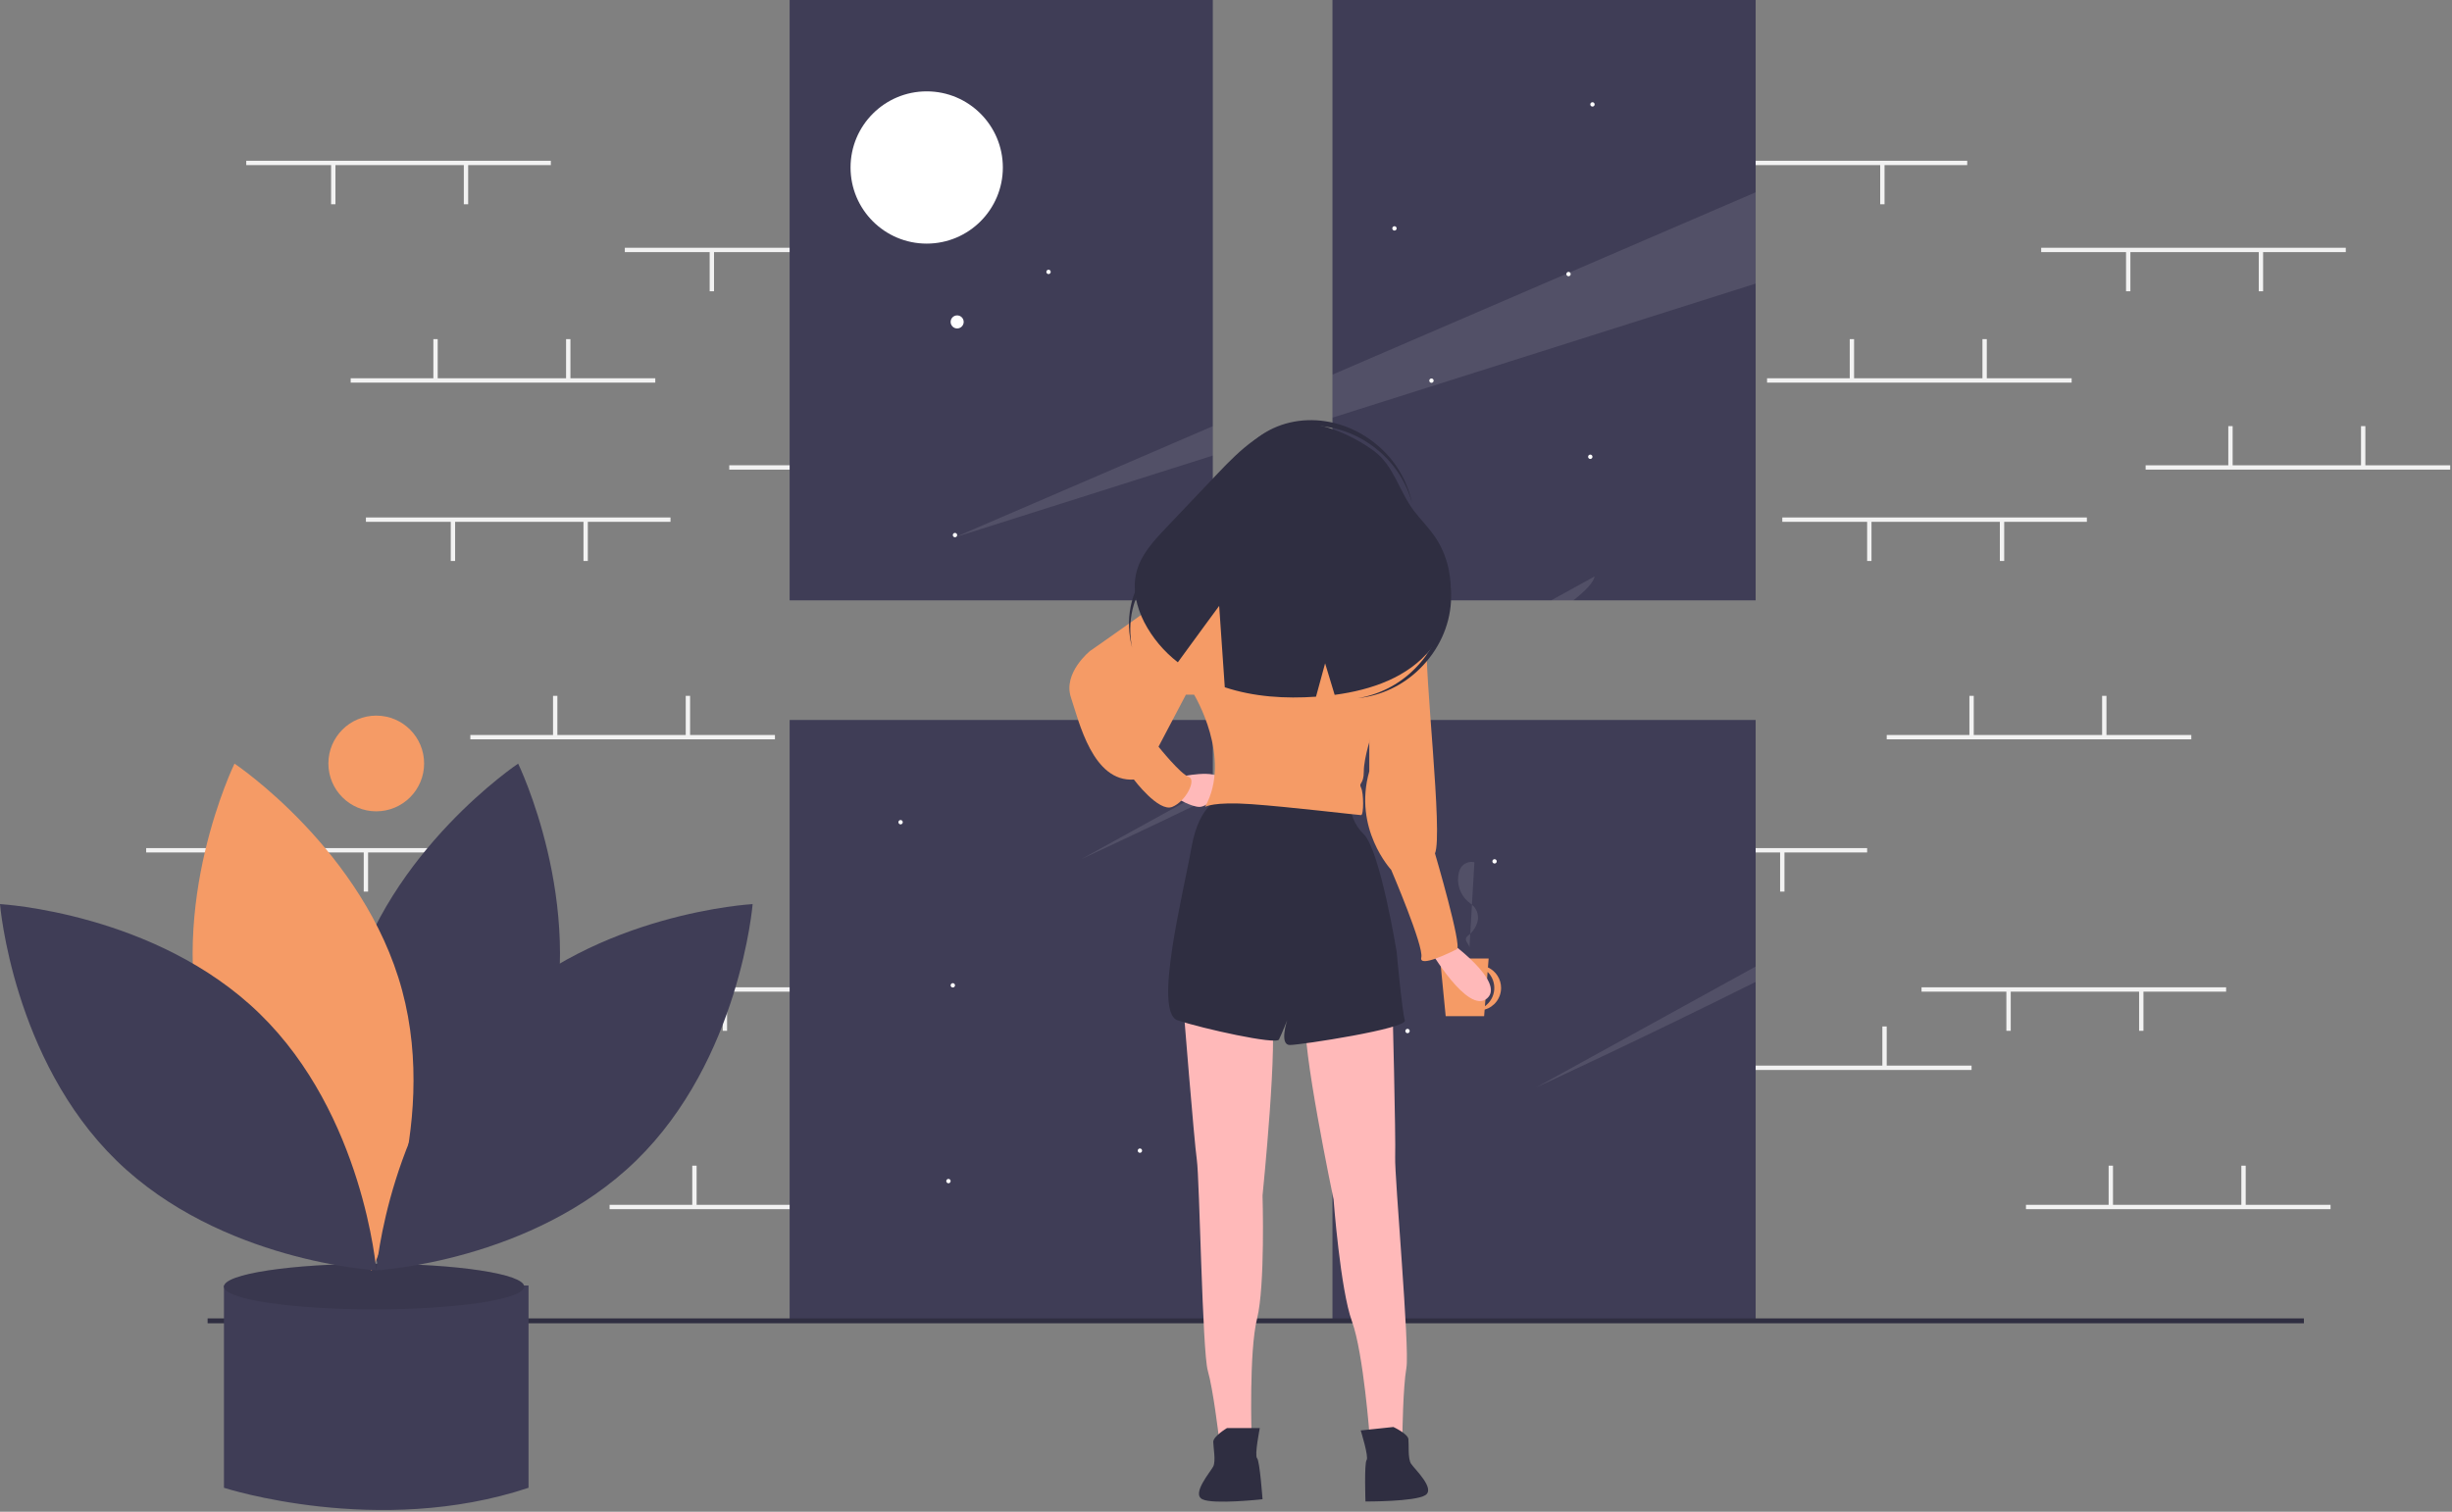 <svg width="1127" height="695" viewBox="0 0 1127 695" fill="none" xmlns="http://www.w3.org/2000/svg">
<rect x="0" y="0" width="1127" height="695" fill="#808080" stroke="none"/>
<g clip-path="url(#clip0)">
<path d="M301.182 173.908H161.182V175.908H301.182V173.908Z" fill="#F2F2F2"/>
<path d="M201.182 155.908H199.182V174.408H201.182V155.908Z" fill="#F2F2F2"/>
<path d="M262.182 155.908H260.182V174.408H262.182V155.908Z" fill="#F2F2F2"/>
<path d="M253.182 73.908H113.182V75.908H253.182V73.908Z" fill="#F2F2F2"/>
<path d="M215.182 75.408H213.182V93.908H215.182V75.408Z" fill="#F2F2F2"/>
<path d="M154.182 75.408H152.182V93.908H154.182V75.408Z" fill="#F2F2F2"/>
<path d="M475.182 213.908H335.182V215.908H475.182V213.908Z" fill="#F2F2F2"/>
<path d="M375.182 195.908H373.182V214.408H375.182V195.908Z" fill="#F2F2F2"/>
<path d="M436.182 195.908H434.182V214.408H436.182V195.908Z" fill="#F2F2F2"/>
<path d="M427.182 113.908H287.182V115.908H427.182V113.908Z" fill="#F2F2F2"/>
<path d="M389.182 115.408H387.182V133.908H389.182V115.408Z" fill="#F2F2F2"/>
<path d="M328.182 115.408H326.182V133.908H328.182V115.408Z" fill="#F2F2F2"/>
<path d="M420.182 553.908H280.182V555.908H420.182V553.908Z" fill="#F2F2F2"/>
<path d="M320.182 535.908H318.182V554.408H320.182V535.908Z" fill="#F2F2F2"/>
<path d="M381.182 535.908H379.182V554.408H381.182V535.908Z" fill="#F2F2F2"/>
<path d="M372.182 453.908H232.182V455.908H372.182V453.908Z" fill="#F2F2F2"/>
<path d="M334.182 455.408H332.182V473.908H334.182V455.408Z" fill="#F2F2F2"/>
<path d="M273.182 455.408H271.182V473.908H273.182V455.408Z" fill="#F2F2F2"/>
<path d="M356.182 337.908H216.182V339.908H356.182V337.908Z" fill="#F2F2F2"/>
<path d="M256.182 319.908H254.182V338.408H256.182V319.908Z" fill="#F2F2F2"/>
<path d="M317.182 319.908H315.182V338.408H317.182V319.908Z" fill="#F2F2F2"/>
<path d="M308.182 237.908H168.182V239.908H308.182V237.908Z" fill="#F2F2F2"/>
<path d="M270.182 239.408H268.182V257.908H270.182V239.408Z" fill="#F2F2F2"/>
<path d="M209.182 239.408H207.182V257.908H209.182V239.408Z" fill="#F2F2F2"/>
<path d="M255.182 489.908H115.182V491.908H255.182V489.908Z" fill="#F2F2F2"/>
<path d="M155.182 471.908H153.182V490.408H155.182V471.908Z" fill="#F2F2F2"/>
<path d="M216.182 471.908H214.182V490.408H216.182V471.908Z" fill="#F2F2F2"/>
<path d="M207.182 389.908H67.182V391.908H207.182V389.908Z" fill="#F2F2F2"/>
<path d="M169.182 391.408H167.182V409.908H169.182V391.408Z" fill="#F2F2F2"/>
<path d="M108.182 391.408H106.182V409.908H108.182V391.408Z" fill="#F2F2F2"/>
<path d="M952.182 173.908H812.182V175.908H952.182V173.908Z" fill="#F2F2F2"/>
<path d="M852.182 155.908H850.182V174.408H852.182V155.908Z" fill="#F2F2F2"/>
<path d="M913.182 155.908H911.182V174.408H913.182V155.908Z" fill="#F2F2F2"/>
<path d="M904.182 73.908H764.182V75.908H904.182V73.908Z" fill="#F2F2F2"/>
<path d="M866.182 75.408H864.182V93.908H866.182V75.408Z" fill="#F2F2F2"/>
<path d="M805.182 75.408H803.182V93.908H805.182V75.408Z" fill="#F2F2F2"/>
<path d="M1126.18 213.908H986.182V215.908H1126.18V213.908Z" fill="#F2F2F2"/>
<path d="M1026.18 195.908H1024.18V214.408H1026.18V195.908Z" fill="#F2F2F2"/>
<path d="M1087.18 195.908H1085.18V214.408H1087.18V195.908Z" fill="#F2F2F2"/>
<path d="M1078.18 113.908H938.182V115.908H1078.18V113.908Z" fill="#F2F2F2"/>
<path d="M1040.18 115.408H1038.18V133.908H1040.18V115.408Z" fill="#F2F2F2"/>
<path d="M979.182 115.408H977.182V133.908H979.182V115.408Z" fill="#F2F2F2"/>
<path d="M1071.18 553.908H931.182V555.908H1071.18V553.908Z" fill="#F2F2F2"/>
<path d="M971.182 535.908H969.182V554.408H971.182V535.908Z" fill="#F2F2F2"/>
<path d="M1032.18 535.908H1030.18V554.408H1032.18V535.908Z" fill="#F2F2F2"/>
<path d="M1023.18 453.908H883.182V455.908H1023.18V453.908Z" fill="#F2F2F2"/>
<path d="M985.182 455.408H983.182V473.908H985.182V455.408Z" fill="#F2F2F2"/>
<path d="M924.182 455.408H922.182V473.908H924.182V455.408Z" fill="#F2F2F2"/>
<path d="M1007.18 337.908H867.182V339.908H1007.18V337.908Z" fill="#F2F2F2"/>
<path d="M907.182 319.908H905.182V338.408H907.182V319.908Z" fill="#F2F2F2"/>
<path d="M968.182 319.908H966.182V338.408H968.182V319.908Z" fill="#F2F2F2"/>
<path d="M959.182 237.908H819.182V239.908H959.182V237.908Z" fill="#F2F2F2"/>
<path d="M921.182 239.408H919.182V257.908H921.182V239.408Z" fill="#F2F2F2"/>
<path d="M860.182 239.408H858.182V257.908H860.182V239.408Z" fill="#F2F2F2"/>
<path d="M906.182 489.908H766.182V491.908H906.182V489.908Z" fill="#F2F2F2"/>
<path d="M806.182 471.908H804.182V490.408H806.182V471.908Z" fill="#F2F2F2"/>
<path d="M867.182 471.908H865.182V490.408H867.182V471.908Z" fill="#F2F2F2"/>
<path d="M858.182 389.908H718.182V391.908H858.182V389.908Z" fill="#F2F2F2"/>
<path d="M820.182 391.408H818.182V409.908H820.182V391.408Z" fill="#F2F2F2"/>
<path d="M759.182 391.408H757.182V409.908H759.182V391.408Z" fill="#F2F2F2"/>
<path d="M557.434 0H362.934V276H557.434V0Z" fill="#3F3D56"/>
<path d="M806.934 331H612.434V607H806.934V331Z" fill="#3F3D56"/>
<path d="M806.934 0H612.434V276H806.934V0Z" fill="#3F3D56"/>
<path d="M557.434 331H362.934V607H557.434V331Z" fill="#3F3D56"/>
<path d="M1058.93 606.131H95.424V608.372H1058.93V606.131Z" fill="#2F2E41"/>
<path d="M113.934 591H102.934V684C102.934 684 173.934 707 242.934 684V591H113.934Z" fill="#3F3D56"/>
<path d="M171.934 602C210.042 602 240.934 597.299 240.934 591.5C240.934 585.701 210.042 581 171.934 581C133.826 581 102.934 585.701 102.934 591.5C102.934 597.299 133.826 602 171.934 602Z" fill="#3F3D56"/>
<path opacity="0.1" d="M171.934 602C210.042 602 240.934 597.299 240.934 591.5C240.934 585.701 210.042 581 171.934 581C133.826 581 102.934 585.701 102.934 591.5C102.934 597.299 133.826 602 171.934 602Z" fill="black"/>
<path d="M252.142 479.886C234.736 544.231 175.115 584.081 175.115 584.081C175.115 584.081 143.715 519.608 161.121 455.263C178.528 390.919 238.149 351.068 238.149 351.068C238.149 351.068 269.548 415.541 252.142 479.886Z" fill="#3F3D56"/>
<path d="M93.792 479.886C111.198 544.231 170.819 584.081 170.819 584.081C170.819 584.081 202.219 519.608 184.812 455.263C167.406 390.919 107.785 351.068 107.785 351.068C107.785 351.068 76.385 415.541 93.792 479.886Z" fill="#F59B66"/>
<path d="M119.369 466.058C167.133 512.554 172.967 584.029 172.967 584.029C172.967 584.029 101.361 580.119 53.597 533.623C5.834 487.127 0 415.652 0 415.652C0 415.652 71.606 419.562 119.369 466.058Z" fill="#3F3D56"/>
<path d="M226.564 466.058C178.801 512.554 172.967 584.029 172.967 584.029C172.967 584.029 244.573 580.119 292.336 533.623C340.1 487.127 345.934 415.652 345.934 415.652C345.934 415.652 274.328 419.562 226.564 466.058Z" fill="#3F3D56"/>
<path d="M172.934 373C185.084 373 194.934 363.15 194.934 351C194.934 338.85 185.084 329 172.934 329C160.784 329 150.934 338.85 150.934 351C150.934 363.15 160.784 373 172.934 373Z" fill="#F59B66"/>
<path d="M439.934 151C441.591 151 442.934 149.657 442.934 148C442.934 146.343 441.591 145 439.934 145C438.277 145 436.934 146.343 436.934 148C436.934 149.657 438.277 151 439.934 151Z" fill="white"/>
<path d="M425.934 112C445.264 112 460.934 96.33 460.934 77C460.934 57.67 445.264 42 425.934 42C406.604 42 390.934 57.67 390.934 77C390.934 96.33 406.604 112 425.934 112Z" fill="white"/>
<path d="M481.934 126C482.486 126 482.934 125.552 482.934 125C482.934 124.448 482.486 124 481.934 124C481.382 124 480.934 124.448 480.934 125C480.934 125.552 481.382 126 481.934 126Z" fill="white"/>
<path d="M657.934 176C658.486 176 658.934 175.552 658.934 175C658.934 174.448 658.486 174 657.934 174C657.382 174 656.934 174.448 656.934 175C656.934 175.552 657.382 176 657.934 176Z" fill="white"/>
<path d="M646.934 475C647.486 475 647.934 474.552 647.934 474C647.934 473.448 647.486 473 646.934 473C646.382 473 645.934 473.448 645.934 474C645.934 474.552 646.382 475 646.934 475Z" fill="white"/>
<path d="M435.934 544C436.486 544 436.934 543.552 436.934 543C436.934 542.448 436.486 542 435.934 542C435.382 542 434.934 542.448 434.934 543C434.934 543.552 435.382 544 435.934 544Z" fill="white"/>
<path d="M730.934 211C731.486 211 731.934 210.552 731.934 210C731.934 209.448 731.486 209 730.934 209C730.382 209 729.934 209.448 729.934 210C729.934 210.552 730.382 211 730.934 211Z" fill="white"/>
<path d="M720.934 127C721.486 127 721.934 126.552 721.934 126C721.934 125.448 721.486 125 720.934 125C720.382 125 719.934 125.448 719.934 126C719.934 126.552 720.382 127 720.934 127Z" fill="white"/>
<path d="M686.934 397C687.486 397 687.934 396.552 687.934 396C687.934 395.448 687.486 395 686.934 395C686.382 395 685.934 395.448 685.934 396C685.934 396.552 686.382 397 686.934 397Z" fill="white"/>
<path d="M632.934 247C633.486 247 633.934 246.552 633.934 246C633.934 245.448 633.486 245 632.934 245C632.382 245 631.934 245.448 631.934 246C631.934 246.552 632.382 247 632.934 247Z" fill="white"/>
<path d="M640.934 106C641.486 106 641.934 105.552 641.934 105C641.934 104.448 641.486 104 640.934 104C640.382 104 639.934 104.448 639.934 105C639.934 105.552 640.382 106 640.934 106Z" fill="white"/>
<path d="M731.934 49C732.486 49 732.934 48.552 732.934 48C732.934 47.448 732.486 47 731.934 47C731.382 47 730.934 47.448 730.934 48C730.934 48.552 731.382 49 731.934 49Z" fill="white"/>
<path d="M437.934 454C438.486 454 438.934 453.552 438.934 453C438.934 452.448 438.486 452 437.934 452C437.382 452 436.934 452.448 436.934 453C436.934 453.552 437.382 454 437.934 454Z" fill="white"/>
<path d="M523.934 530C524.486 530 524.934 529.552 524.934 529C524.934 528.448 524.486 528 523.934 528C523.382 528 522.934 528.448 522.934 529C522.934 529.552 523.382 530 523.934 530Z" fill="white"/>
<path d="M413.934 379C414.486 379 414.934 378.552 414.934 378C414.934 377.448 414.486 377 413.934 377C413.382 377 412.934 377.448 412.934 378C412.934 378.552 413.382 379 413.934 379Z" fill="white"/>
<path d="M438.934 247C439.486 247 439.934 246.552 439.934 246C439.934 245.448 439.486 245 438.934 245C438.382 245 437.934 245.448 437.934 246C437.934 246.552 438.382 247 438.934 247Z" fill="white"/>
<path opacity="0.1" d="M438.934 247L557.434 195.93V209.45L438.934 247Z" fill="white"/>
<path opacity="0.1" d="M806.934 88.41V130.38L612.434 192.02V172.23L806.934 88.41Z" fill="white"/>
<path opacity="0.1" d="M496.974 394.98L557.434 361.67V366.3C523.624 382.67 498.154 394.44 496.974 394.98Z" fill="white"/>
<path opacity="0.1" d="M613.114 331H628.364C623.074 333.73 617.764 336.44 612.434 339.13V331.38L613.114 331Z" fill="white"/>
<path opacity="0.1" d="M732.934 265C732.474 267.65 728.984 271.41 723.174 276H712.964L732.934 265Z" fill="white"/>
<path opacity="0.1" d="M806.934 444.36V451.42C755.014 477.33 707.584 499.24 705.974 499.98L806.934 444.36Z" fill="white"/>
<path d="M689.934 454.187C689.933 452.204 689.364 450.262 688.294 448.591C687.225 446.921 685.699 445.592 683.898 444.761L684.218 440.677H661.874L664.472 467.178H682.139L682.375 464.179C684.55 463.563 686.466 462.254 687.83 460.451C689.194 458.647 689.933 456.448 689.934 454.187V454.187ZM682.499 462.598L683.736 446.819C684.809 447.878 685.638 449.158 686.164 450.57C686.69 451.983 686.902 453.493 686.784 454.996C686.667 456.499 686.222 457.957 685.482 459.27C684.741 460.583 683.723 461.719 682.499 462.598Z" fill="#F59B66"/>
<path d="M665.844 432.617C665.844 432.617 692.264 451.489 683.457 459.037C674.651 466.586 657.037 436.391 657.037 436.391L665.844 432.617Z" fill="#FFB9B9"/>
<path d="M543.808 461.554C543.808 461.554 548.841 524.459 550.099 533.265C551.357 542.072 552.615 621.332 555.131 630.139C557.647 638.946 560.164 660.333 560.164 660.333H575.261C575.261 660.333 574.003 621.332 577.777 606.235C581.551 591.138 580.293 549.621 580.293 549.621C580.293 549.621 587.842 475.393 584.067 465.328C580.293 455.263 543.808 461.554 543.808 461.554Z" fill="#FFB9B9"/>
<path d="M563.938 656.559C563.938 656.559 557.647 660.333 557.647 662.849C557.647 665.365 558.905 671.656 557.647 674.172C556.389 676.688 547.583 686.753 552.615 689.269C557.647 691.785 580.293 689.269 580.293 689.269C580.293 689.269 579.035 671.656 577.777 670.398C576.519 669.14 579.035 656.559 579.035 656.559H563.938Z" fill="#2F2E41"/>
<path d="M639.983 460.012C639.983 460.012 641.581 523.098 641.254 531.988C640.927 540.878 647.996 619.832 646.418 628.854C644.84 637.877 644.583 659.41 644.583 659.41L629.569 660.995C629.569 660.995 626.726 622.077 621.388 607.46C616.05 592.842 612.943 551.422 612.943 551.422C612.943 551.422 597.645 478.397 600.342 467.991C603.039 457.586 639.983 460.012 639.983 460.012Z" fill="#FFB9B9"/>
<path d="M640.433 656.053C640.433 656.053 647.085 659.146 647.349 661.648C647.613 664.15 647.022 670.538 648.538 672.909C650.053 675.279 659.867 684.364 655.127 687.394C650.387 690.425 627.602 690.299 627.602 690.299C627.602 690.299 627.004 672.651 628.123 671.268C629.242 669.885 625.419 657.637 625.419 657.637L640.433 656.053Z" fill="#2F2E41"/>
<path d="M561.422 367.196C561.422 367.196 551.357 368.454 547.583 389.842C543.808 411.23 529.969 465.328 541.292 469.102C552.615 472.877 586.584 480.425 587.842 477.909C589.1 475.393 591.616 469.102 591.616 469.102C591.616 469.102 587.842 480.425 592.874 480.425C597.907 480.425 646.972 472.877 645.714 469.102C644.456 465.328 641.94 437.65 641.94 437.65C641.94 437.65 634.391 391.1 626.843 383.552C624.658 381.454 622.962 378.902 621.875 376.075C620.788 373.248 620.336 370.217 620.552 367.196H561.422Z" fill="#2F2E41"/>
<path d="M542.55 357.131C542.55 357.131 558.905 353.357 561.422 358.389C563.938 363.422 555.131 370.97 551.357 370.97C547.583 370.97 541.292 367.196 541.292 367.196L542.55 357.131Z" fill="#FFB9B9"/>
<path d="M600.453 248.543C612.96 248.543 623.098 238.404 623.098 225.897C623.098 213.39 612.96 203.251 600.453 203.251C587.946 203.251 577.807 213.39 577.807 225.897C577.807 238.404 587.946 248.543 600.453 248.543Z" fill="#FFB9B9"/>
<path d="M586.771 241.413C586.771 241.413 584.067 261.516 581.551 261.516C579.035 261.516 600.423 272.839 600.423 272.839L616.778 270.323L621.81 262.774C621.81 262.774 614.006 250.652 614.006 240.587C614.006 230.522 586.771 241.413 586.771 241.413Z" fill="#FFB9B9"/>
<path d="M591.616 261.516C591.616 261.516 587.842 259 586.584 259H576.519C575.261 259 558.905 262.774 558.905 262.774L548.841 319.389C548.841 319.389 566.454 348.325 553.873 370.971C553.873 370.971 557.647 368.455 575.261 369.713C592.874 370.971 624.327 374.745 625.585 374.745C626.843 374.745 626.843 364.68 625.585 362.164C624.327 359.648 626.843 360.906 626.843 354.615C626.843 348.325 630.617 337.002 630.617 337.002L648.23 272.839C648.23 272.839 625.585 260.258 621.81 261.516C618.036 262.774 606.713 266.549 604.197 265.29C601.681 264.032 591.616 261.516 591.616 261.516Z" fill="#F59B66"/>
<path d="M562.68 264.032L558.905 262.774C558.905 262.774 551.357 261.516 542.55 269.064C533.744 276.613 501.033 299.259 501.033 299.259C501.033 299.259 488.452 309.324 492.226 320.646C496.001 331.969 502.291 359.647 521.163 358.389C521.163 358.389 532.485 373.487 538.776 370.97C545.066 368.454 550.099 358.389 546.325 357.131C542.55 355.873 532.485 343.292 532.485 343.292L545.066 319.388H548.841L562.68 311.84L562.68 264.032Z" fill="#F59B66"/>
<path d="M638.166 271.581L648.23 272.839C648.23 272.839 657.037 276.613 655.779 292.969C654.521 309.324 663.328 383.552 659.553 392.358C659.553 392.358 672.134 435.134 669.618 436.392C667.102 437.65 652.005 445.199 653.263 440.166C654.521 435.134 639.424 399.907 639.424 399.907C639.424 399.907 621.81 381.036 629.359 354.616V333.228L638.166 271.581Z" fill="#F59B66"/>
<path d="M659.168 246.231C656.361 242.261 652.909 238.793 649.946 234.938C643.117 226.05 640.755 214.207 631.59 207.392C622.522 200.648 608.132 194.01 596.784 194.542C581.828 195.243 569.965 206.845 559.655 217.701C551.776 225.998 543.898 234.294 536.019 242.59C530.32 248.592 524.41 254.964 522.355 262.982C520.381 270.688 522.308 278.967 525.922 286.053C529.678 293.242 534.947 299.531 541.366 304.489C549.277 293.594 560.362 278.551 560.362 278.551L562.942 315.969C576.346 320.411 590.745 321.284 604.87 320.302L609.054 304.961L613.446 319.453C630.326 317.215 647.284 311.386 657.734 298.214C669.287 283.65 669.9 261.409 659.168 246.231Z" fill="#2F2E41"/>
<path d="M564.905 242.452C562.571 230.73 565.093 218.585 572.935 209.284C587.422 192.102 614.542 191.136 633.51 207.129C641.079 213.439 646.51 221.936 649.059 231.455C646.881 220.918 641.189 211.434 632.916 204.554C613.948 188.562 586.827 189.527 572.34 206.71C563.923 216.694 561.634 229.955 564.905 242.452Z" fill="#2F2E41"/>
<path d="M520.339 297.748C518.004 286.025 520.527 273.881 528.368 264.58C542.855 247.397 569.976 246.432 588.944 262.424C596.513 268.734 601.944 277.232 604.493 286.75C602.314 276.214 596.623 266.729 588.35 259.849C569.382 243.857 542.261 244.822 527.774 262.005C519.356 271.989 517.068 285.25 520.339 297.748Z" fill="#2F2E41"/>
<path d="M621.411 236.166C633.306 234.996 645.144 238.7 653.629 247.418C669.304 263.524 667.598 290.608 649.819 307.912C642.795 314.824 633.805 319.393 624.082 320.994C634.782 319.862 644.78 315.13 652.44 307.574C670.219 290.27 671.925 263.186 656.25 247.08C647.142 237.721 634.17 234.14 621.411 236.166Z" fill="#2F2E41"/>
<path opacity="0.1" d="M677.671 396.405C676.514 396.136 675.303 396.225 674.197 396.659C673.092 397.094 672.144 397.853 671.48 398.838C671.011 399.598 670.674 400.432 670.48 401.304C669.931 403.691 670.041 406.183 670.798 408.513C671.555 410.842 672.931 412.923 674.778 414.531C675.748 415.245 676.666 416.024 677.528 416.865C678.326 417.831 678.88 418.974 679.143 420.199C679.407 421.424 679.372 422.694 679.042 423.903C678.349 426.324 676.904 428.461 674.915 430.006C674.5 430.288 674.154 430.659 673.9 431.092C673.224 432.539 674.969 433.917 675.413 435.452" fill="white"/>
</g>
<defs>
<clipPath id="clip0">
<rect width="1126.18" height="694.222" fill="white"/>
</clipPath>
</defs>
</svg>
